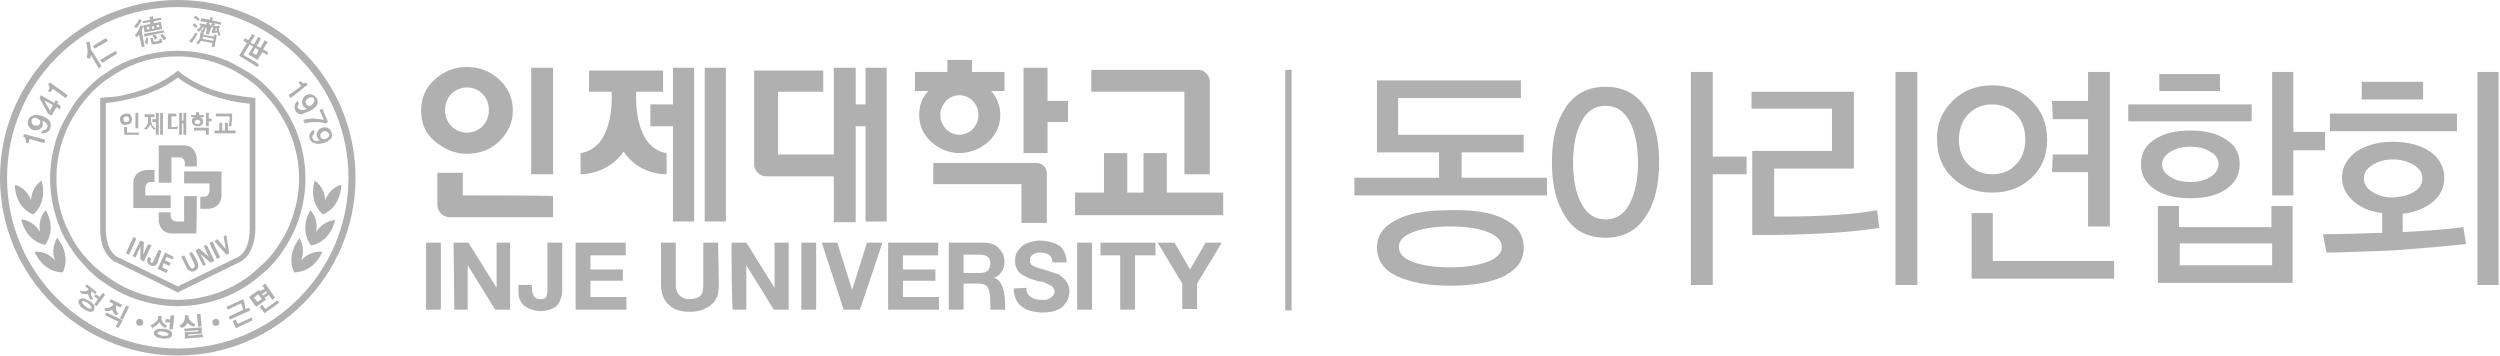 <?xml version="1.0" encoding="utf-8"?>
<!-- Generator: Adobe Illustrator 26.3.1, SVG Export Plug-In . SVG Version: 6.00 Build 0)  -->
<svg version="1.1" id="_이어_1" xmlns="http://www.w3.org/2000/svg" xmlns:xlink="http://www.w3.org/1999/xlink" x="0px" y="0px"
	 viewBox="0 0 354.4 50.5" style="enable-background:new 0 0 354.4 50.5;" xml:space="preserve">
<style type="text/css">
	.st0{fill:#B1B0B1;}
	.st1{enable-background:new    ;}
</style>
<g>
	<g>
		<path class="st0" d="M25.2,11c1.7,1.3,4,2.4,6.7,3.1c1.2,0.3,2.4,0.5,3.5,0.6v17.7c0,3.3-1.6,4-1.6,4l-8.6,4.2l-8.6-4.2
			c0,0-1.6-0.7-1.6-4V14.6c1.1-0.1,2.3-0.3,3.5-0.6C21.2,13.4,23.5,12.3,25.2,11 M25.2,10l-0.5,0.4c-1.7,1.3-4,2.3-6.4,2.9
			c-1.1,0.3-2.3,0.5-3.4,0.5l-0.7,0.1v18.5c0,1.5,0.3,2.8,1,3.7c0.5,0.7,1,1,1.1,1l8.6,4.2l0.3,0.2l0.3-0.2l8.6-4.2
			c0.1-0.1,0.6-0.3,1.1-1c0.6-0.9,1-2.2,1-3.7V13.9l-0.7-0.1c-1.1-0.1-2.2-0.3-3.4-0.5c-2.5-0.6-4.7-1.6-6.4-2.9L25.2,10L25.2,10z"
			/>
		<g>
			<path class="st0" d="M21.5,17.5c-0.1-0.2-0.1-0.5-0.1-0.7v-0.2h0.5v-0.4h-1.4v0.4H21v0.2c0,0.3,0,0.5-0.1,0.8s-0.3,0.5-0.5,0.6
				l0,0l0.3,0.2l0,0c0.1-0.1,0.3-0.2,0.4-0.4c0.1-0.1,0.2-0.3,0.2-0.4c0,0.1,0.1,0.2,0.2,0.4c0.1,0.1,0.2,0.3,0.3,0.4l0,0l0.3-0.2
				l0,0l0,0C21.7,18,21.6,17.8,21.5,17.5L21.5,17.5z"/>
			<rect x="22.7" y="16" class="st0" width="0.4" height="3.1"/>
			<polygon class="st0" points="22.1,16.9 21.6,16.9 21.6,17.3 22.1,17.3 22.1,19.1 22.5,19.1 22.5,16 22.1,16 			"/>
			<path class="st0" d="M24.9,18c-0.1,0-0.3,0-0.4,0h-0.2v-1.5H25v-0.4h-1.2v2.2h0.6c0.1,0,0.3,0,0.4,0s0.3,0,0.4-0.1l0,0v-0.4l0,0
				C25.1,18,25,18,24.9,18L24.9,18z"/>
			<polygon class="st0" points="26,17.1 25.8,17.1 25.8,16 25.4,16 25.4,19.1 25.8,19.1 25.8,17.5 26,17.5 26,19.1 26.4,19.1 
				26.4,16 26,16 			"/>
			<path class="st0" d="M32.5,17.2v0.1c0,0.2,0,0.5-0.1,0.6h0.4c0-0.2,0-0.5,0.1-0.8V17c0-0.3,0-0.6,0-0.9h-2.3v0.4h1.9
				C32.6,16.8,32.6,17,32.5,17.2L32.5,17.2z"/>
			<polygon class="st0" points="32.3,18.5 32.3,17.4 31.9,17.4 31.9,18.5 31.5,18.5 31.5,17.4 31.1,17.4 31.1,18.5 30.4,18.5 
				30.4,18.9 33.4,18.9 33.4,18.5 			"/>
			<polygon class="st0" points="29.6,16 29.2,16 29.2,17.9 29.6,17.9 29.6,17.2 30,17.2 30,16.8 29.6,16.8 			"/>
			<polygon class="st0" points="28.9,16.3 28.2,16.3 28.2,15.9 27.8,15.9 27.8,16.3 27.1,16.3 27.1,16.6 28.9,16.6 			"/>
			<path class="st0" d="M28.6,17.7c0.2-0.1,0.2-0.3,0.2-0.5s-0.1-0.3-0.2-0.5c-0.2-0.1-0.4-0.2-0.6-0.2s-0.4,0.1-0.6,0.2
				s-0.2,0.3-0.2,0.5s0.1,0.3,0.2,0.5c0.2,0.1,0.4,0.2,0.6,0.2S28.4,17.9,28.6,17.7z M28.3,17.5c-0.1,0.1-0.2,0.1-0.3,0.1
				s-0.2,0-0.3-0.1c-0.1-0.1-0.1-0.1-0.1-0.2s0-0.1,0.1-0.2S27.9,17,28,17s0.2,0,0.3,0.1c0.1,0.1,0.1,0.1,0.1,0.2
				S28.4,17.4,28.3,17.5z"/>
			<rect x="19.2" y="16" class="st0" width="0.4" height="2.2"/>
			<path class="st0" d="M18.5,17.5c0.2-0.2,0.2-0.4,0.2-0.6s-0.1-0.4-0.2-0.6s-0.4-0.2-0.6-0.2s-0.4,0.1-0.6,0.2S17,16.7,17,16.9
				s0.1,0.4,0.2,0.6s0.4,0.2,0.6,0.2S18.4,17.6,18.5,17.5z M17.5,16.9c0-0.1,0-0.2,0.1-0.3c0.1-0.1,0.2-0.1,0.3-0.1s0.2,0,0.3,0.1
				c0.1,0.1,0.1,0.2,0.1,0.3s0,0.2-0.1,0.3c-0.1,0.1-0.2,0.1-0.3,0.1s-0.2,0-0.3-0.1C17.5,17.1,17.5,17,17.5,16.9z"/>
			<polygon class="st0" points="18,18 17.6,18 17.6,19.1 19.7,19.1 19.7,18.8 18,18.8 			"/>
			<polygon class="st0" points="27.5,18.5 29.2,18.5 29.2,19.1 29.6,19.1 29.6,18.1 27.5,18.1 			"/>
		</g>
		<g>
			<path class="st0" d="M22.5,20.6v5.3h1.8v-3.6h1c1,0,0.9,0.9,0.9,0.9v0.4h1.7v-1.2c0,0-0.1-1.8-1.9-1.8
				C25.9,20.6,22.5,20.6,22.5,20.6z"/>
			<path class="st0" d="M26.1,26h3.6v1c0,1-0.9,0.9-0.9,0.9h-0.4v1.7h1.2c0,0,1.8-0.1,1.8-1.9v-3.4h-5.3L26.1,26L26.1,26z"/>
			<path class="st0" d="M27.9,27.8h-1.8v3.6h-1c-1,0-0.9-0.9-0.9-0.9v-0.4h-1.7v1.2c0,0,0.1,1.8,1.9,1.8h3.4
				C27.9,33.1,27.9,27.8,27.9,27.8z"/>
			<path class="st0" d="M18.9,29.5h5.3v-1.8h-3.6v-1c0-1,0.9-0.9,0.9-0.9h0.4v-1.7h-1.2c0,0-1.8,0.1-1.8,1.9
				C18.9,26.1,18.9,29.5,18.9,29.5z"/>
		</g>
		<g>
			<polygon class="st0" points="19.3,33.8 18.9,33.6 17.9,35.8 17.8,35.9 18.3,36.1 19.3,33.9 			"/>
			<polygon class="st0" points="21.5,34.8 21,34.6 20.3,36.1 20.4,34.4 20.4,34.3 19.9,34.1 18.8,36.3 18.8,36.3 19.2,36.5 19.9,35 
				19.9,36.8 19.9,36.8 20.4,37.1 21.4,34.9 			"/>
			<path class="st0" d="M22.9,35.6l-0.4-0.2l-0.7,1.5c-0.1,0.3-0.2,0.4-0.4,0.3c-0.1-0.1-0.1-0.2,0-0.4c0,0,0,0,0-0.1v-0.1L21,36.4
				v0.1c-0.1,0.2-0.2,0.4-0.1,0.6c0,0.2,0.2,0.4,0.4,0.5c0.1,0.1,0.3,0.1,0.4,0.1s0.1,0,0.2,0c0.2-0.1,0.3-0.2,0.4-0.4L22.9,35.6
				L22.9,35.6L22.9,35.6z"/>
			<polygon class="st0" points="22.4,38 22.3,38.1 23.6,38.7 23.8,38.3 23,37.9 23.2,37.3 24,37.7 24.2,37.3 23.4,36.9 23.6,36.4 
				24.5,36.8 24.6,36.4 23.4,35.8 			"/>
			<path class="st0" d="M27.2,35.7l-0.4,0.2l0.7,1.4c0.1,0.2,0.1,0.3,0.1,0.5c0,0.1-0.1,0.1-0.2,0.2s-0.2,0.1-0.3,0
				c-0.1,0-0.2-0.2-0.3-0.4l-0.7-1.4l-0.4,0.2l0.7,1.4c0.1,0.3,0.3,0.5,0.5,0.6c0.1,0,0.2,0.1,0.3,0.1c0.1,0,0.3,0,0.4-0.1
				c0.3-0.1,0.4-0.3,0.5-0.5c0-0.2,0-0.5-0.1-0.8L27.2,35.7L27.2,35.7z"/>
			<polygon class="st0" points="28.9,34.9 29.6,36.4 28.2,35.2 27.7,35.5 28.8,37.7 29.2,37.5 28.4,36 29.8,37.2 29.9,37.2 30.4,37 
				29.3,34.7 			"/>
			
				<rect x="30.2" y="34.2" transform="matrix(0.902 -0.432 0.432 0.902 -12.339 16.638)" class="st0" width="0.5" height="2.5"/>
			<polygon class="st0" points="32.1,33.4 32.1,33.3 31.7,33.5 32,35.3 30.8,33.9 30.4,34.2 32,36 32.1,36.1 32.5,35.9 			"/>
		</g>
		<path class="st0" d="M25.2,8c2.3,0,4.6,0.5,6.7,1.4c1,0.4,2,1,2.9,1.6s1.8,1.3,2.5,2.1s1.5,1.6,2.1,2.6c0.6,0.9,1.2,1.9,1.6,2.9
			c0.9,2.1,1.4,4.4,1.4,6.7S41.9,29.9,41,32c-0.4,1-1,2-1.6,2.9s-1.3,1.8-2.1,2.5s-1.6,1.5-2.5,2.1s-1.9,1.2-2.9,1.6
			c-2.1,0.9-4.4,1.4-6.7,1.4s-4.6-0.5-6.7-1.4c-1-0.4-2-1-2.9-1.6s-1.8-1.3-2.6-2.1s-1.5-1.6-2.1-2.5c-0.6-0.9-1.1-1.9-1.6-3
			C8.4,29.8,8,27.6,8,25.2s0.5-4.6,1.4-6.7c0.4-1,1-2,1.6-2.9c0.6-0.9,1.3-1.8,2.1-2.6s1.6-1.5,2.6-2.1c0.9-0.6,1.9-1.2,2.9-1.6
			C20.6,8.4,22.9,8,25.2,8 M25.2,7.2c-2.4,0-4.8,0.5-7,1.4c-1.1,0.4-2.1,1-3.1,1.7c-1,0.6-1.9,1.4-2.7,2.2s-1.6,1.7-2.2,2.7
			c-0.6,1-1.2,2-1.7,3.1c-0.9,2.2-1.4,4.6-1.4,7s0.5,4.8,1.4,7c0.4,1.1,1,2.1,1.7,3.1c0.6,1,1.4,1.8,2.2,2.7
			c0.8,0.8,1.7,1.6,2.7,2.2c1,0.7,2,1.2,3.1,1.7c2.2,0.9,4.6,1.4,7,1.4s4.8-0.5,7-1.4c1.1-0.5,2.1-1,3.1-1.7s1.8-1.4,2.7-2.2
			c0.8-0.8,1.6-1.7,2.2-2.7c0.7-1,1.2-2,1.7-3.1c0.9-2.2,1.4-4.6,1.4-7s-0.5-4.8-1.4-7c-0.5-1.1-1-2.1-1.7-3.1s-1.4-1.9-2.2-2.7
			s-1.7-1.6-2.7-2.2c-1-0.6-2-1.2-3.1-1.7C30,7.7,27.7,7.2,25.2,7.2L25.2,7.2z"/>
		<g>
			<polygon class="st0" points="14.9,41.8 14.6,41.5 14.1,42.1 13.6,41.7 13.3,42 13.9,42.4 13.4,43.1 13.3,43.1 13.7,43.4 			"/>
			<path class="st0" d="M11.5,41.6c0.1,0,0.4,0.1,0.6,0.1c0.2,0,0.4,0,0.4-0.1c0,0.1,0,0.3,0.1,0.4c0.1,0.2,0.1,0.4,0.2,0.5l0,0
				l0.4-0.1l0,0c-0.1-0.2-0.2-0.4-0.3-0.6c0-0.2,0-0.4,0.1-0.5l0,0l0.5,0.4l0.2-0.3l-1.4-1.1l0,0l-0.2,0.3l0.5,0.4l0,0
				c-0.1,0.1-0.2,0.2-0.5,0.3c-0.2,0-0.6,0-0.8-0.1l0,0L11.5,41.6L11.5,41.6L11.5,41.6z"/>
			<path class="st0" d="M13.4,43.4c-0.1-0.2-0.3-0.5-0.7-0.7s-0.6-0.4-0.9-0.4c-0.2,0-0.4,0-0.6,0.2c-0.1,0.2-0.1,0.4,0,0.6
				c0.1,0.2,0.3,0.5,0.7,0.7c0.3,0.2,0.6,0.4,0.9,0.4h0.1c0.2,0,0.3-0.1,0.4-0.2l0,0C13.4,43.8,13.4,43.6,13.4,43.4L13.4,43.4z
				 M12.5,43c0.4,0.3,0.6,0.6,0.4,0.7c-0.1,0.1-0.2,0.1-0.3,0c-0.1,0-0.3-0.1-0.5-0.3c-0.2-0.1-0.3-0.3-0.4-0.4
				c-0.1-0.1-0.1-0.2,0-0.3C11.8,42.6,12.1,42.7,12.5,43z"/>
			<polygon class="st0" points="17,45.1 17,45.1 17.4,45.3 18.3,43.5 18.3,43.5 17.9,43.3 			"/>
			<path class="st0" d="M14.9,44.1c0.1,0,0.3,0,0.5,0s0.3-0.1,0.5-0.2c0.1,0.2,0.1,0.3,0.2,0.4c0.1,0.2,0.2,0.3,0.3,0.4l0,0l0.4-0.2
				l0,0c-0.1-0.1-0.2-0.2-0.3-0.5c-0.1-0.2-0.1-0.5,0-0.7l0,0l0.6,0.3l0.2-0.4l-1.6-0.8l0,0l-0.2,0.4l0.6,0.3l0,0
				c-0.1,0.2-0.3,0.4-0.6,0.5c-0.2,0.1-0.5,0.1-0.7,0.1l0,0L14.9,44.1L14.9,44.1L14.9,44.1z"/>
			<polygon class="st0" points="15.1,44.3 14.9,44.7 16.8,45.6 16.4,46.3 16.4,46.3 16.8,46.5 17.4,45.4 17.4,45.4 			"/>
			<path class="st0" d="M22.6,45.7c0.1,0.2,0.2,0.3,0.3,0.4c0.2,0.2,0.4,0.3,0.5,0.4l0,0l0.3-0.3l0,0c-0.2-0.1-0.4-0.3-0.6-0.5
				s-0.2-0.5-0.2-0.7v-0.2h-0.5V45c0,0.3-0.1,0.5-0.4,0.7c-0.2,0.2-0.4,0.3-0.7,0.4l0,0l0.3,0.4l0,0c0.2-0.1,0.3-0.2,0.5-0.3
				C22.3,46,22.5,45.8,22.6,45.7L22.6,45.7z"/>
			<path class="st0" d="M23.2,46.6c-0.4,0-0.7,0-1,0.1c-0.2,0.1-0.4,0.3-0.4,0.5s0.1,0.4,0.3,0.5c0.2,0.2,0.5,0.2,1,0.3
				c0.1,0,0.2,0,0.3,0c0.6,0,1-0.2,1-0.6C24.5,47,24,46.7,23.2,46.6L23.2,46.6z M22.6,47c0.1,0,0.2,0,0.3,0c0.1,0,0.2,0,0.2,0
				c0.2,0,0.4,0.1,0.6,0.2c0.1,0,0.2,0.1,0.2,0.2c0,0.1-0.1,0.2-0.2,0.2s-0.4,0-0.6,0s-0.4-0.1-0.6-0.2c-0.1,0-0.2-0.1-0.2-0.2
				S22.5,47.1,22.6,47z"/>
			<polygon class="st0" points="24.1,45.3 23.5,45.2 23.4,45.7 24.1,45.7 24,46.7 24,46.7 24.5,46.7 24.7,44.8 24.7,44.7 24.2,44.7 
							"/>
			
				<rect x="28" y="44.5" transform="matrix(0.996 -8.819916e-02 8.819916e-02 0.996 -3.894 2.668)" class="st0" width="0.5" height="1.8"/>
			<polygon class="st0" points="26.7,47.6 26.7,47.4 28.6,47.3 28.6,47.3 28.6,46.4 26.1,46.6 26.1,46.6 26.2,47 28.1,46.8 28.1,47 
				26.2,47.1 26.2,47.1 26.2,48 28.8,47.8 28.8,47.8 28.7,47.4 			"/>
			<path class="st0" d="M26.6,45.8c0.1,0.1,0.2,0.2,0.4,0.3c0.2,0.1,0.3,0.2,0.5,0.2l0,0l0.2-0.4l0,0c-0.2,0-0.4-0.1-0.6-0.3
				s-0.3-0.4-0.4-0.6v-0.3h-0.5V45c0,0.2-0.1,0.5-0.2,0.7c-0.2,0.2-0.3,0.3-0.6,0.5l0,0l0.4,0.3l0,0c0.2-0.1,0.3-0.2,0.5-0.3
				C26.4,46,26.5,45.9,26.6,45.8L26.6,45.8z"/>
			<polygon class="st0" points="33.7,45.9 33.4,45.3 33.4,45.3 33,45.5 33.4,46.5 33.5,46.5 35.8,45.4 35.8,45.4 35.7,45 			"/>
			<path class="st0" d="M35.5,44l-0.2-0.4l-0.5,0.2l0,0c0-0.1-0.1-0.3-0.1-0.6c0-0.2-0.2-0.7-0.2-0.8l0,0l-2.4,1.1l0,0l0.2,0.4
				l1.9-0.9c0.1,0.3,0.2,0.7,0.3,0.9l-2.1,1l0,0l0.2,0.4L35.5,44L35.5,44L35.5,44z"/>
			<polygon class="st0" points="39.3,42.6 37.6,43.8 37.2,43.2 36.8,43.5 37.5,44.4 39.6,42.9 			"/>
			<path class="st0" d="M37.5,42.2l0.6-0.4l0.5,0.7l0.4-0.3l-1.4-2l0,0l-0.4,0.3l0.3,0.4l-0.6,0.4l-0.2-0.2l-1.4,1l1,1.4l0,0l1.4-1
				L37.5,42.2L37.5,42.2z M37.1,41.7l0.6-0.4l0.2,0.2l-0.6,0.4L37.1,41.7z M36.6,41.7l0.5,0.7l-0.6,0.4L36,42.2L36.6,41.7z"/>
		</g>
		<g>
			<path class="st0" d="M4.7,30.4c0,0,2.1-1.5,1.2-4.8c0,0-1.4,0.8-1.5,2.8c-0.7-1.9-2.3-2.2-2.3-2.2C2.2,29.6,4.7,30.4,4.7,30.4
				L4.7,30.4z"/>
			<path class="st0" d="M6.5,29.8c0,0-1.2,1.1-0.8,3.1C4.6,31.1,3,31.1,3,31.1c0.8,3.3,3.4,3.6,3.4,3.6S8.1,32.7,6.5,29.8z"/>
			<path class="st0" d="M7.8,36.9c-1.4-1.5-2.9-1.2-2.9-1.2c1.4,3.1,4,2.9,4,2.9s1.3-2.2-0.8-4.9C8.1,33.8,7.1,35.1,7.8,36.9z"/>
		</g>
		<g>
			<path class="st0" d="M45.8,30.4c0,0-2.1-1.5-1.2-4.8c0,0,1.4,0.8,1.5,2.8c0.7-1.9,2.3-2.2,2.3-2.2C48.2,29.6,45.8,30.4,45.8,30.4
				L45.8,30.4z"/>
			<path class="st0" d="M44,29.8c0,0,1.2,1.1,0.8,3.1c1.1-1.7,2.7-1.7,2.7-1.7c-0.8,3.3-3.4,3.6-3.4,3.6S42.3,32.7,44,29.8z"/>
			<path class="st0" d="M42.7,36.9c1.4-1.5,3-1.2,3-1.2c-1.4,3.1-4,2.9-4,2.9s-1.3-2.2,0.8-4.9C42.4,33.8,43.4,35.1,42.7,36.9z"/>
		</g>
		<g>
			<path class="st0" d="M20.3,45.7c0,0.3-0.2,0.5-0.5,0.5s-0.5-0.2-0.5-0.5s0.2-0.5,0.5-0.5S20.3,45.4,20.3,45.7z"/>
			<path class="st0" d="M31.1,45.7c0,0.3-0.2,0.5-0.5,0.5s-0.5-0.2-0.5-0.5s0.2-0.5,0.5-0.5S31.1,45.4,31.1,45.7z"/>
		</g>
		<path class="st0" d="M25.2,0C11.3,0,0,11.3,0,25.2s11.3,25.2,25.2,25.2s25.2-11.3,25.2-25.2S39.2,0,25.2,0z M25.2,49.4
			C11.9,49.4,1,38.6,1,25.2S11.9,1,25.2,1s24.2,10.8,24.2,24.2S38.6,49.4,25.2,49.4z"/>
		<g>
			<path class="st0" d="M3.4,19l-0.1,0.4l0,0c0.2,0,0.3,0.2,0.3,0.3c0.1,0.2,0.1,0.4,0,0.5l0,0L4,20.3l0.2-0.6l2.1,0.6l0,0l0.1-0.5
				L3.4,19L3.4,19L3.4,19z"/>
			<path class="st0" d="M6.8,16.9c-0.3-0.3-1.1-0.6-1.6-0.6c-0.6,0-1,0.2-1.2,0.7c-0.2,0.6,0,1.1,0.6,1.4c0.6,0.2,1.2,0,1.4-0.5
				c0.1-0.2,0.1-0.5,0-0.8c0.1,0.1,0.3,0.1,0.5,0.3c0.2,0.2,0.3,0.4,0.2,0.7c-0.1,0.3-0.5,0.4-0.7,0.4l0,0l-0.2,0.4l0,0
				c0.1,0,0.2,0,0.3,0c0.4,0,0.8-0.2,1-0.6C7.3,17.7,7.2,17.2,6.8,16.9z M5.7,17.5c-0.1,0.1-0.2,0.2-0.3,0.3c-0.2,0-0.3,0-0.5,0
				c-0.3-0.1-0.5-0.5-0.4-0.8c0.1-0.2,0.2-0.3,0.3-0.3c0.1,0,0.1,0,0.2,0s0.2,0,0.3,0.1c0.2,0.1,0.3,0.2,0.4,0.3
				C5.7,17.2,5.7,17.4,5.7,17.5L5.7,17.5z"/>
			<path class="st0" d="M8.3,14.4l-0.4-0.2l-0.2,0.4l-1.9-1.1l0,0l-0.2,0.4l1.2,2.2l0,0l0.5,0.3L8,15.2l0.5,0.3L8.6,15l-0.5-0.3
				L8.3,14.4L8.3,14.4z M7.5,14.9l-0.4,0.8l-0.8-1.4C6.3,14.2,7.5,14.9,7.5,14.9z"/>
			<path class="st0" d="M7.1,11.7L7.1,11.7L6.8,12l0,0C7,12.1,7,12.3,7,12.4c0,0.2-0.1,0.4-0.2,0.5l0,0l0.3,0.2l0.4-0.5l1.8,1.3
				l0.3-0.4L7.1,11.7z"/>
		</g>
		<g>
			<path class="st0" d="M12.7,5.9L12.7,5.9L12.2,6l0,0c0.4,1.1,0.1,2.1,0.1,2.2l0,0l0.5,0.1l0,0c0-0.1,0.1-0.4,0.1-0.5L14,9.7
				l0.4-0.3L12.9,7C12.9,6.8,12.8,6.3,12.7,5.9L12.7,5.9z"/>
			<polygon class="st0" points="15.3,5.8 15.3,5.8 15,5.4 13.2,6.5 13.2,6.6 13.4,6.9 			"/>
			<polygon class="st0" points="16.4,7.2 14.2,8.5 14.2,8.5 14.5,8.9 16.6,7.6 16.6,7.6 			"/>
		</g>
		<g>
			<path class="st0" d="M23.6,5.5c0,0-0.1-0.2-0.2-0.3C23.2,5,23,4.8,23,4.8l0,0L22.7,5L23,5.4c0.1,0.1,0.2,0.3,0.2,0.3l0,0
				L23.6,5.5L23.6,5.5L23.6,5.5z"/>
			<path class="st0" d="M21.9,4.9L21.9,4.9l-0.3,0.2l0,0c0.3,0.3,0.3,0.5,0.3,0.5l0,0l0.4-0.2l0,0C22.3,5.3,22.1,5,21.9,4.9z"/>
			<path class="st0" d="M20.7,5.3c0,0,0,0.4-0.2,0.8l0,0l0.4,0.2l0,0C21,5.9,21,5.4,21,5.4l0,0L20.7,5.3L20.7,5.3L20.7,5.3z"/>
			<polygon class="st0" points="20.4,4.8 20.5,5.2 23.2,4.6 23.3,4.6 23.2,4.3 			"/>
			<path class="st0" d="M21.3,3.1v0.3l-1,0.2l0,0l0.2,1l0,0L23,4.1l0,0l-0.2-1l0,0l-1,0.2V3l1.1-0.2l0,0l-0.1-0.3l-1.1,0.2V2.3
				l-0.5,0.1l0.1,0.4L20.2,3l0,0l0.1,0.3L21.3,3.1L21.3,3.1z M22.2,3.6l0.3-0.1l0.1,0.3l-0.3,0.1L22.2,3.6z M21.1,3.8l0.1,0.3
				l-0.3,0.1l-0.1-0.3C20.8,3.8,21.1,3.8,21.1,3.8z M21.6,4.1l-0.1-0.3l0.3-0.1L21.9,4L21.6,4.1z"/>
			<path class="st0" d="M19.3,4c0.3-0.3,0.4-0.5,0.8-1.1l0,0l-0.4-0.2l0,0c-0.1,0.5-0.6,0.9-0.7,1l0,0L19.3,4L19.3,4L19.3,4z"/>
			<path class="st0" d="M20.3,3.7L20.3,3.7L20.3,3.7l-0.4-0.1l0,0c-0.1,0.6-0.6,1.2-0.8,1.4l0,0l0.3,0.3l0,0l0,0
				c0-0.1,0.2-0.2,0.3-0.4l0.4,1.8l0,0l0.4-0.1l-0.4-2.2C20.1,4.3,20.2,4.1,20.3,3.7L20.3,3.7z"/>
			<path class="st0" d="M23,5.5h-0.4l0,0c0,0.1,0,0.2,0,0.2c0,0.1-0.4,0.1-0.5,0.2c0,0,0,0-0.1,0s-0.2,0-0.3-0.1V5.6
				c0-0.1,0-0.2,0-0.2l0,0l0,0h-0.4l0.1,0.3l0,0c0,0.2,0.1,0.4,0.1,0.5s0.2,0.1,0.3,0.1c0.2,0,0.4-0.1,0.6-0.1h0.1
				c0.3-0.1,0.4-0.1,0.5-0.3C23,5.8,22.9,5.6,23,5.5L23,5.5L23,5.5z"/>
		</g>
		<g>
			<path class="st0" d="M28.1,3L28.1,3l0.2-0.3l0,0c-0.2-0.2-0.4-0.3-0.6-0.5l0,0l-0.2,0.3l0,0C27.8,2.7,27.9,2.8,28.1,3L28.1,3z"/>
			<path class="st0" d="M28,4.8l-0.3-0.2l0,0c-0.3,0.7-0.7,1-0.9,1.2l0,0l0.4,0.3l0,0C27.4,5.7,27.7,5.4,28,4.8L28,4.8L28,4.8z"/>
			<path class="st0" d="M27.8,4L27.8,4L28,3.7l0,0c-0.3-0.3-0.4-0.4-0.5-0.4l0,0l-0.2,0.3l0,0C27.3,3.6,27.6,3.8,27.8,4L27.8,4z"/>
			<path class="st0" d="M30.3,5.2l-1.5-0.3l0.1-0.2l-0.5-0.1l0,0c0,0,0,0.4-0.1,0.8S27.9,6,27.8,6l0,0L28,6.3l0,0
				c0.2-0.1,0.3-0.2,0.5-0.5l1.6,0.3L30,6.6l0.4,0.1l0.3-1.5c0-0.1,0-0.2,0.1-0.2l0,0l0,0l-0.4-0.1L30.3,5.2L30.3,5.2z M30.2,5.8
				l-1.5-0.3l0.1-0.3l1.5,0.3L30.2,5.8L30.2,5.8z"/>
			<path class="st0" d="M30.1,2.9V2.7l0.1-0.2l-0.4-0.1v0.2v0.2l-1.3-0.2L28.4,3l1.1,0.2l-0.3,0.1l0.1,0.2l-1-0.2v0.3h0.2
				C28.4,4,28,4.1,27.9,4.2l0,0l0.2,0.3l0,0c0.4-0.1,0.6-0.5,0.7-0.7h0.1c0,0.1-0.1,0.4-0.2,0.5c0,0-0.1,0-0.2,0l0,0v0.3l0,0
				c0.1,0,0.3,0.1,0.4,0s0.2-0.4,0.3-0.8l0.1,0.3l-0.1,0.7l0.4,0.1L29.9,4l0.6-0.5l-0.2-0.2l1,0.2l0.1-0.3L30.1,2.9L30.1,2.9z
				 M30.1,3.3l-0.3,0.4l-0.2-0.5L30.1,3.3L30.1,3.3z"/>
			<path class="st0" d="M31,4l0.2-0.1L31,3.6l0,0c0,0-0.2,0.1-0.3,0.1s-0.3,0-0.5,0l0,0v0.2l-0.1,0.4H30l0.1,0.4l0.7-0.1
				C30.9,4.9,31,5.1,31,5.1l0,0l0.3-0.2l0,0C31,4.5,31,4.1,31,4L31,4z M30.7,4.4h-0.2L30.6,4h0.1C30.7,4.2,30.7,4.4,30.7,4.4z"/>
		</g>
		<path class="st0" d="M37.3,7l0.4-0.7C37.9,6.1,38,6,38,6l-0.5-0.3c0,0-0.1,0.2-0.2,0.4l-0.4,0.7l-0.5-0.3l0.4-0.7
			C36.9,5.6,37,5.5,37,5.5l-0.4-0.3c0,0-0.1,0.2-0.2,0.4L36,6.3L35.5,6L36,5.3c0.1-0.2,0.2-0.2,0.2-0.2l-0.5-0.3l-0.1,0.3l-0.4,0.6
			l-0.5-0.3l-0.2,0.4L35,6.1l-1.1,1.8l2.6,1.6l0.2-0.4l-2.2-1.3l0.9-1.5l0.5,0.3l-0.7,1.1l1.3,0.8l0.7-1.1l0.7,0.4L38,7.4L37.3,7
			L37.3,7z M36.3,7.8l-0.5-0.3l0.4-0.7l0.5,0.3L36.3,7.8z"/>
		<g>
			<path class="st0" d="M43.6,12l-0.2-0.3l0,0c-0.1,0.1-0.3,0.1-0.4,0.1c-0.2-0.1-0.3-0.2-0.4-0.3l0,0l-0.3,0.2l0.4,0.5l-1.8,1.3
				l0.3,0.4L43.6,12L43.6,12L43.6,12z"/>
			<path class="st0" d="M43.2,16c0.5-0.1,1.2-0.5,1.5-0.8c0.4-0.4,0.4-0.9,0.2-1.3c-0.2-0.2-0.4-0.4-0.7-0.5s-0.6,0-0.8,0.1
				c-0.5,0.3-0.7,0.9-0.5,1.4c0.1,0.2,0.3,0.4,0.6,0.5c-0.1,0.1-0.3,0.1-0.5,0.2c-0.2,0-0.5,0-0.7-0.2c-0.2-0.3,0-0.6,0.1-0.7l0,0
				l-0.2-0.4l0,0c-0.4,0.3-0.6,0.9-0.3,1.4c0.2,0.4,0.5,0.5,1,0.5C43.1,16,43.2,16,43.2,16L43.2,16z M43.7,13.9
				c0.1-0.1,0.2-0.1,0.4-0.1h0.1c0.2,0,0.3,0.1,0.3,0.3c0.1,0.1,0.1,0.3,0,0.4s-0.2,0.3-0.3,0.4c-0.3,0.2-0.7,0.1-0.8-0.2
				C43.2,14.4,43.4,14.1,43.7,13.9L43.7,13.9z"/>
			<path class="st0" d="M44.8,17.3c0.6,0,1.1,0.1,1.3,0.2l0,0l0.4-0.2l-0.8-1.9l-0.4,0.2l0.6,1.4c-0.3-0.1-0.9-0.1-1.4-0.2
				c-0.6,0-1.2,0.1-1.5,0.2l0,0l0.2,0.5l0,0C43.4,17.4,44.1,17.3,44.8,17.3z"/>
			<path class="st0" d="M47,18.8c-0.2-0.6-0.7-0.9-1.3-0.7c-0.6,0.2-0.9,0.7-0.8,1.2c0.1,0.2,0.2,0.5,0.5,0.6
				c-0.2,0-0.3,0.1-0.5,0.1s-0.5-0.1-0.6-0.4s0.1-0.6,0.3-0.7l0,0l-0.1-0.5l0,0c-0.4,0.2-0.8,0.7-0.6,1.2c0.1,0.5,0.5,0.7,1.1,0.8
				h0.1c0.5,0,1.2-0.2,1.5-0.5C47,19.7,47.2,19.3,47,18.8L47,18.8z M46.6,19.4c-0.1,0.1-0.2,0.2-0.4,0.3c-0.4,0.1-0.7,0-0.8-0.4
				c0-0.1,0-0.3,0.1-0.4s0.2-0.2,0.4-0.3c0.1,0,0.2,0,0.2,0c0.1,0,0.2,0,0.3,0.1s0.2,0.2,0.3,0.3C46.7,19.1,46.6,19.3,46.6,19.4
				L46.6,19.4z"/>
		</g>
	</g>
	<g>
		<rect x="99.9" y="9.6" class="st0" width="3" height="21.8"/>
		<polygon class="st0" points="95.4,14.8 92.2,14.8 92.2,17.9 95.4,17.9 95.4,31.4 98.4,31.4 98.4,9.6 95.4,9.6 		"/>
		<polygon class="st0" points="148.5,9.6 145.1,9.6 145.1,21.7 148.5,21.7 148.5,17.3 151.4,17.3 151.4,14.3 148.5,14.3 		"/>
		<path class="st0" d="M140.1,20.1c1.1-1,1.7-2.3,1.7-3.8c0-1.2-0.4-2.3-1.2-3.3l-0.1-0.1h1.9v-2.7h-4.6V8.5h-3.5v1.7h-4.6v2.7h1.9
			l-0.1,0.1c-0.8,0.9-1.2,2-1.2,3.3c0,1.5,0.6,2.8,1.7,3.8s2.5,1.6,4,1.6S139,21.1,140.1,20.1L140.1,20.1z M133.3,16.3
			c0-0.8,0.3-1.4,0.8-2c0.5-0.5,1.2-0.8,1.9-0.8s1.4,0.3,1.9,0.8s0.8,1.2,0.8,2s-0.3,1.4-0.8,2c-0.5,0.5-1.2,0.8-1.9,0.8
			s-1.4-0.3-1.9-0.8C133.6,17.7,133.3,17.1,133.3,16.3z"/>
		<rect x="75.3" y="9.6" class="st0" width="3.1" height="15.1"/>
		<path class="st0" d="M70.8,20c1.2-1.2,1.9-2.6,1.9-4.3s-0.6-3.2-1.9-4.4S68,9.5,66.2,9.5s-3.3,0.6-4.6,1.8s-1.9,2.6-1.9,4.4
			s0.6,3.2,1.9,4.3s2.8,1.8,4.6,1.8S69.6,21.2,70.8,20z M63.1,15.6c0-0.9,0.3-1.7,0.9-2.3c0.6-0.6,1.4-0.9,2.2-0.9s1.6,0.3,2.2,0.9
			c0.6,0.6,0.9,1.4,0.9,2.3c0,0.9-0.3,1.7-0.9,2.3c-0.6,0.6-1.4,0.9-2.2,0.9s-1.6-0.3-2.2-0.9C63.4,17.3,63.1,16.5,63.1,15.6z"/>
		<polygon class="st0" points="165.4,27.3 165.4,21.7 162.1,21.7 162.1,27.3 159.8,27.3 159.8,21.7 156.5,21.7 156.5,27.3 
			152.4,27.3 152.4,30.5 173.4,30.5 173.4,27.3 		"/>
		<path class="st0" d="M65.6,27.7v-3.2H62V29c0,1,0.8,1.8,1.8,1.8h14.6v-3C78.4,27.7,65.6,27.7,65.6,27.7z"/>
		<path class="st0" d="M116.7,13v-3h-9.8v13.3c0,0.9,0.8,1.7,1.7,1.7h9.6v6.5h3.1V17.9h1.4v13.5h3V9.6h-3v5.2h-1.4V9.6h-3.1v12.3
			h-7.9V13H116.7z"/>
		<path class="st0" d="M146.9,23.1h-14.6v3h12.5v5.5h3.6v-7C148.4,23.8,147.8,23.1,146.9,23.1z"/>
		<path class="st0" d="M169.9,9.9h-15.2V13h13.2v11.7h3.6V11.4C171.4,10.6,170.7,9.9,169.9,9.9L169.9,9.9z"/>
		<g>
			<path class="st0" d="M60.4,34.4h2.1v9.5h-2.1V34.4z"/>
			<path class="st0" d="M64.3,34.4h2.1l4,6.4l0,0v-6.4h1.9v9.5h-2.1l-3.9-6.3l0,0v6.3h-1.9L64.3,34.4L64.3,34.4z"/>
			<path class="st0" d="M79.7,40.9c0,0.4,0,0.7-0.1,1.1c-0.1,0.3-0.2,0.7-0.4,1c-0.2,0.3-0.5,0.6-1,0.8s-1,0.3-1.6,0.3
				c-0.4,0-0.8-0.1-1.2-0.2c-0.4-0.1-0.7-0.3-1-0.5s-0.5-0.5-0.7-0.9s-0.2-0.8-0.2-1.3v-0.8h1.9v0.4c0,0.5,0.1,0.9,0.3,1.2
				c0.2,0.3,0.5,0.4,0.9,0.4c0.3,0,0.5,0,0.6-0.1c0.2-0.1,0.3-0.2,0.3-0.4s0.1-0.3,0.1-0.5s0-0.3,0-0.6v-6.4h2.1L79.7,40.9
				L79.7,40.9z"/>
			<path class="st0" d="M81.6,34.4h7.1v1.8h-5v2h4.6v1.6h-4.6v2.3h5.1v1.8h-7.2V34.4L81.6,34.4z"/>
			<path class="st0" d="M101.9,40.4c0,1.3-0.3,2.2-1.1,2.8c-0.7,0.6-1.7,1-3,1s-2.3-0.3-3-1c-0.7-0.6-1.1-1.6-1.1-2.9v-5.9h2.1v5.9
				c0,0.3,0,0.6,0.1,0.8s0.1,0.5,0.3,0.6c0.1,0.2,0.3,0.3,0.6,0.5s0.6,0.2,1,0.2c0.7,0,1.2-0.2,1.5-0.5s0.4-0.8,0.4-1.6v-5.9h2.1
				L101.9,40.4L101.9,40.4z"/>
			<path class="st0" d="M103.7,34.4h2.1l4,6.4l0,0v-6.4h2v9.5h-2.1l-3.9-6.3l0,0v6.3h-1.9C103.7,43.9,103.7,34.4,103.7,34.4z"/>
			<path class="st0" d="M113.6,34.4h2.1v9.5h-2.1V34.4z"/>
			<path class="st0" d="M121.9,43.9h-2.3l-3.1-9.5h2.2l2.1,6.7l0,0l2.1-6.7h2.2C125.1,34.4,121.9,43.9,121.9,43.9z"/>
			<path class="st0" d="M125.9,34.4h7.1v1.8h-5v2h4.6v1.6H128v2.3h5.1v1.8h-7.2L125.9,34.4L125.9,34.4z"/>
			<path class="st0" d="M140.4,43.9c0-1,0-1.5-0.1-2.3c-0.1-0.5-0.2-0.9-0.5-1.1c-0.2-0.2-0.6-0.3-1.1-0.3h-2.1v3.7h-2.1v-9.5h5.1
				c0.4,0,0.8,0.1,1.1,0.2c0.4,0.1,0.6,0.3,0.9,0.6c0.2,0.2,0.4,0.5,0.6,0.8c0.1,0.3,0.2,0.7,0.2,1c0,0.6-0.1,1.1-0.4,1.5
				c-0.2,0.4-0.6,0.7-1.1,0.9l0,0c0.5,0.1,0.8,0.4,1,0.8s0.6,1,0.6,3.7L140.4,43.9L140.4,43.9z M136.6,38.7h2.3
				c0.5,0,0.8-0.1,1.1-0.3c0.2-0.2,0.4-0.6,0.4-1s-0.1-0.8-0.4-1c-0.2-0.2-0.6-0.3-1.1-0.3h-2.3V38.7z"/>
			<path class="st0" d="M145.5,40.8c0,0.6,0.2,1,0.6,1.3c0.4,0.3,0.9,0.4,1.5,0.4c0.2,0,0.4,0,0.6,0c0.2,0,0.4-0.1,0.6-0.2
				s0.3-0.2,0.5-0.4c0.1-0.2,0.2-0.3,0.2-0.6c0-0.2-0.1-0.4-0.2-0.5c-0.1-0.2-0.3-0.3-0.5-0.4c-0.2-0.1-0.4-0.2-0.6-0.3
				s-0.5-0.2-0.9-0.2c-0.3-0.1-0.5-0.1-0.6-0.2c-0.4-0.1-0.8-0.2-1.1-0.4c-0.3-0.1-0.6-0.3-0.9-0.5c-0.3-0.2-0.5-0.5-0.6-0.8
				c-0.2-0.3-0.2-0.7-0.2-1.1c0-0.5,0.1-0.9,0.3-1.2s0.5-0.7,0.8-0.9s0.7-0.4,1.1-0.5c0.4-0.1,0.9-0.2,1.3-0.2c0.5,0,1,0.1,1.5,0.2
				c0.5,0.1,0.9,0.3,1.2,0.5c0.4,0.2,0.6,0.6,0.8,1s0.3,0.8,0.3,1.4h-2c0-0.5-0.2-0.9-0.5-1.1c-0.3-0.2-0.8-0.3-1.3-0.3
				c-0.4,0-0.7,0.1-1,0.3s-0.4,0.5-0.4,0.8c0,0.2,0,0.3,0.1,0.5s0.2,0.2,0.4,0.3s0.4,0.2,0.7,0.3s0.8,0.2,1.4,0.4c0,0,0.1,0,0.2,0.1
				h0.1c0.3,0.1,0.6,0.2,0.9,0.3c0.3,0.1,0.5,0.2,0.8,0.5c0.3,0.2,0.5,0.5,0.7,0.8s0.3,0.8,0.3,1.2c0,0.9-0.4,1.6-1,2.2
				c-0.7,0.6-1.7,0.8-2.9,0.8c-0.5,0-1.1-0.1-1.5-0.2s-0.9-0.3-1.3-0.6c-0.4-0.3-0.7-0.6-0.9-1.1s-0.3-0.9-0.3-1.5L145.5,40.8
				L145.5,40.8z"/>
			<path class="st0" d="M152.7,34.4h2.1v9.5h-2.1V34.4z"/>
			<path class="st0" d="M158.8,36.2H156v-1.8h7.8v1.8h-2.9v7.7h-2.1V36.2L158.8,36.2z"/>
			<path class="st0" d="M167.6,40.2l-3.5-5.8h2.4l2.2,3.8l2.2-3.8h2.3l-3.5,5.8v3.6h-2.1L167.6,40.2L167.6,40.2z"/>
		</g>
		<path class="st0" d="M90.2,13L90.2,13H94v-3H83.5v3h3.2l0,0c0.1,1.2,0.2,8-4.4,8.7v3h0.1c0.6,0,3.9-0.2,6-3.2l0,0l0,0
			c2.1,3.1,5.4,3.2,6,3.2h0.1v-3C90,21,90.1,14.2,90.2,13L90.2,13z"/>
	</g>
</g>
<rect x="182.2" y="9.9" class="st0" width="0.9" height="34.1"/>
<g class="st1">
	<path class="st0" d="M216,21.6h-8.8v3.6h12.1v2.5H192v-2.5h12v-3.6h-8.8V11.4h20.4v2.5h-17.4v5.2H216V21.6z M213.3,31.1
		c1.8,0.9,2.7,2.2,2.7,4s-0.9,3-2.7,4c-1.8,0.9-4.4,1.4-7.7,1.4s-5.8-0.5-7.7-1.4c-1.8-0.9-2.7-2.3-2.7-4s0.9-3,2.7-3.9
		c1.8-1,4.4-1.4,7.6-1.4C208.9,29.7,211.5,30.1,213.3,31.1z M205.6,32.1c-2.2,0-4,0.3-5.3,0.8s-2,1.2-2,2.1c0,0.9,0.6,1.6,1.9,2.1
		c1.3,0.5,3.1,0.8,5.3,0.8c2.3,0,4.1-0.3,5.4-0.8c1.3-0.5,2-1.2,2-2.1c0-0.9-0.7-1.6-2-2.1C209.7,32.4,207.9,32.1,205.6,32.1z"/>
	<path class="st0" d="M221.9,30.7c-1.3-2-1.9-4.5-1.9-7.7s0.6-5.7,1.9-7.7s3.2-3,5.7-3s4.4,1,5.7,3s1.9,4.6,1.9,7.7
		c0,3.2-0.6,5.7-1.9,7.7c-1.3,2-3.2,3-5.7,3C225.1,33.7,223.1,32.7,221.9,30.7z M232.2,23.1c0-2.4-0.4-4.4-1.2-5.9s-1.9-2.2-3.4-2.2
		s-2.6,0.7-3.4,2.2c-0.8,1.5-1.2,3.4-1.2,5.9c0,2.4,0.4,4.3,1.2,5.8s1.9,2.2,3.4,2.2s2.6-0.7,3.4-2.2S232.2,25.5,232.2,23.1z
		 M247.6,24.7h-4.8v15.7h-3.1V10.2h3.1v12h4.8V24.7z"/>
	<path class="st0" d="M266.1,29.8l0.3,2.5c-3.7,0.6-8.4,0.9-14.2,1h-3.8V21.4h11.3v-6h-11.4V13h14.5v10.9h-11.3v6.8h0.9
		C258.3,30.7,262.8,30.4,266.1,29.8z M268.7,10.2h3.1v30.2h-3.1V10.2z"/>
	<path class="st0" d="M276.8,14.3c1.5-1.5,3.4-2.2,5.6-2.2c2.3,0,4.1,0.7,5.6,2.2s2.2,3.3,2.2,5.5s-0.7,4-2.2,5.4s-3.3,2.1-5.6,2.1
		s-4.2-0.7-5.6-2.1c-1.5-1.4-2.2-3.2-2.2-5.4C274.5,17.6,275.3,15.8,276.8,14.3z M282.4,14.8c-1.4,0-2.5,0.5-3.4,1.4
		c-0.9,1-1.3,2.2-1.3,3.6s0.4,2.6,1.3,3.5s2,1.4,3.4,1.4s2.6-0.5,3.4-1.4c0.9-0.9,1.3-2.1,1.3-3.5c0-1.5-0.4-2.7-1.3-3.6
		S283.8,14.8,282.4,14.8z M299.7,39.5h-20.2v-9.3h3V37h17.2V39.5z M296,16.9h-5l-0.1-2.6h5.1v-4.1h3.1v21.9H296v-7.7h-5.1l0.1-2.5h5
		V16.9z"/>
	<path class="st0" d="M319.2,17.2h-17.5v-2.4h17.5V17.2z M317.5,23.3c0,1.4-0.6,2.6-1.9,3.5s-3,1.3-5.1,1.3s-3.8-0.4-5.1-1.3
		c-1.3-0.9-1.9-2.1-1.9-3.5c0-1.5,0.6-2.7,1.9-3.5c1.3-0.9,3-1.3,5.1-1.3s3.8,0.4,5.1,1.3C316.9,20.6,317.5,21.8,317.5,23.3z
		 M325.1,40.1h-19.2V29.2h3v3H322v-3h3v10.9H325.1z M314.7,12.9h-8.6v-2.4h8.6V12.9z M314.5,23.3c0-0.8-0.4-1.4-1.2-1.8
		c-0.8-0.5-1.7-0.7-2.8-0.7c-1.1,0-2,0.2-2.8,0.7s-1.2,1.1-1.2,1.8c0,0.7,0.4,1.3,1.2,1.8c0.8,0.5,1.7,0.7,2.8,0.7
		c1.1,0,2-0.2,2.8-0.7C314.1,24.6,314.5,24,314.5,23.3z M322.1,37.6v-3.1H309v3.1H322.1z M329.6,21.3h-4.5v6.4h-3V10.2h3v8.5h4.5
		V21.3z"/>
	<path class="st0" d="M349.6,34.6c-2.9,0.3-6.3,0.6-10.3,0.9c-5,0.2-8.1,0.3-9.5,0.3l-0.5-2.6c2.6,0,5.4-0.1,8.4-0.2v-2.8
		c-1.7-0.2-3.1-0.8-4.1-1.7c-1-0.9-1.6-2-1.6-3.3c0-1.5,0.7-2.7,2-3.7c1.4-0.9,3.1-1.4,5.2-1.4c2.2,0,4,0.5,5.3,1.4s2,2.2,2,3.7
		c0,1.3-0.5,2.5-1.6,3.4s-2.5,1.5-4.3,1.7v2.6c3.6-0.2,6.5-0.4,8.6-0.7L349.6,34.6z M348.3,18.6h-18v-2.5h18V18.6z M343.5,14.1h-8.7
		v-2.5h8.7V14.1z M342.2,27.2c0.8-0.5,1.2-1.1,1.2-1.9s-0.4-1.4-1.2-1.9s-1.8-0.8-3-0.8s-2.1,0.3-2.9,0.8s-1.2,1.1-1.2,1.9
		s0.4,1.4,1.2,1.9c0.8,0.5,1.7,0.8,2.9,0.8C340.5,27.9,341.4,27.7,342.2,27.2z M354.2,40.4h-3V10.2h3V40.4z"/>
</g>
</svg>
